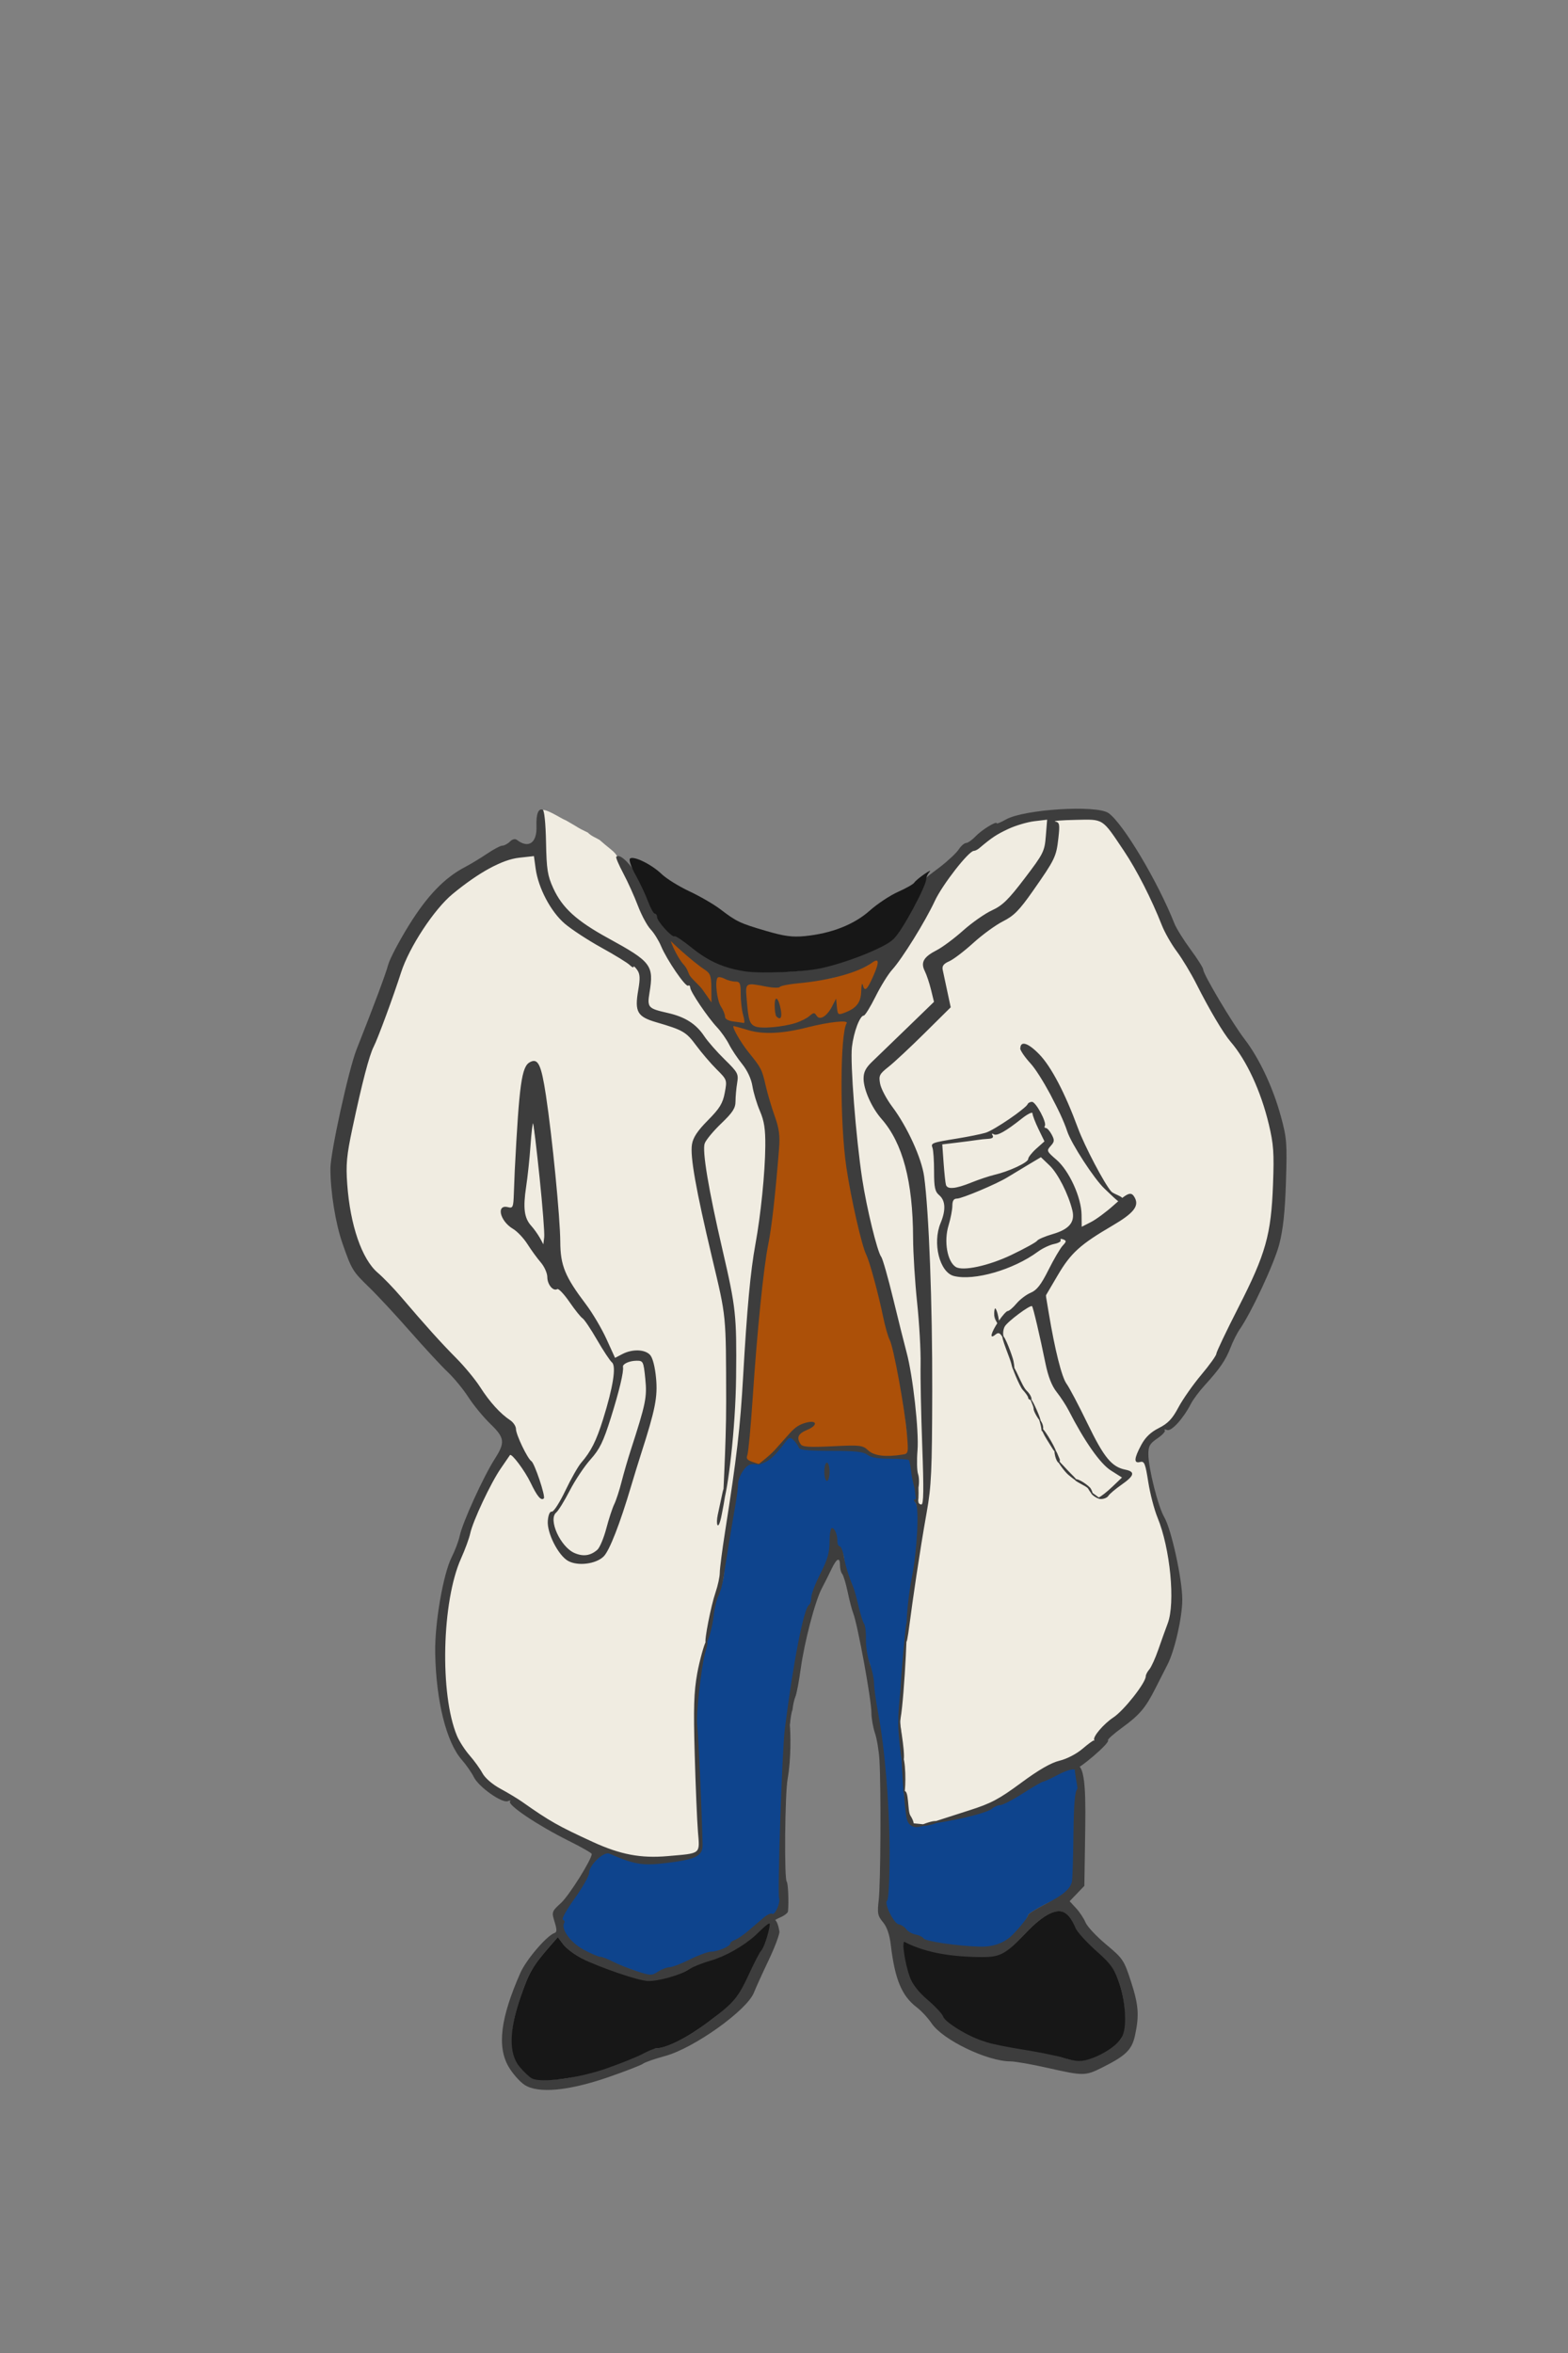 <?xml version="1.0" encoding="UTF-8" standalone="no"?>
<!-- Created with Inkscape (http://www.inkscape.org/) -->

<svg
   version="1.1"
   id="svg203"
   width="192"
   height="288"
   viewBox="0 0 192 288"
   xml:space="preserve"
   xmlns="http://www.w3.org/2000/svg"
   xmlns:svg="http://www.w3.org/2000/svg"><rect x="0" y="0" width="192" height="288" fill="#808080" stroke="none"/><defs
     id="defs207" /><g
     id="g209"><g
       id="g213"
       transform="translate(6.858,-10.736)"><path
         style="fill:#f0ece1;stroke-width:0.32"
         d="m 64.261,235.939 c -2.197,-1.092 -3.343,-1.573 -4.688,-2.701 -1.307,-0.785 -1.565,-1.046 -2.533,-1.553 -1.355,-1.012 -2.895,-1.882 -4.185,-2.765 -2.057,-2.506 -3.33,-4.324 -4.367,-6.512 -1.07,-4.663 -1.701,-10.194 -0.799,-14.89 0.811,-2.101 0.822,-4.184 1.55,-6.067 0.201,-1.015 1.637,-4.717 2.002,-5.415 0.818,-2.305 1.835,-4.181 2.983,-5.763 1.745,-2.702 1.845,-1.55 2.241,-1.008 1.466,1.474 2.354,3.942 3.067,4.695 -0.431,-1.768 -0.965,-2.968 -1.797,-4.542 -0.918,-1.179 -1.669,-2.714 -1.669,-3.572 -2.644,-2.653 -4.54,-5.793 -7.042,-8.276 -3.343,-3.371 -5.947,-6.19 -8.814,-9.702 -1.154,-0.892 -1.588,-1.612 -2.235,-2.339 -1.054,-2.299 -1.832,-4.846 -2.131,-6.614 -0.505,-2.769 -0.451,-6.094 -0.185,-9.13 0.608,-1.804 0.844,-3.654 1.206,-5.002 0.673,-2.544 2.248,-7.606 2.809,-8.625 0.423,-1.887 1.099,-3.854 2.042,-5.99 1.283,-3.145 2.582,-5.79 4.959,-8.69 2.055,-1.842 3.82,-3.146 5.379,-4.298 1.658,-0.194 2.749,-1.323 4.175,-1.528 0.69,0 1.537,-0.242 1.815,-0.348 0.399,-0.153 1.004,0.32 1.005,1.167 -0.284,1.771 0.728,3.358 1.577,4.676 0.369,1.163 3.05,3.458 5.123,4.505 1.77,1.267 4.441,2.737 5.919,3.721 0.048,1.223 -0.2,4.742 -0.337,5.031 2.96,1.566 6.129,2.218 7.809,4.838 0.916,1.196 1.437,1.712 2.378,2.757 0.518,0.277 0.942,0.769 0.549,2.309 -0.443,1.532 -1.279,3.057 -2.375,4.085 -1.68,1.629 -2.073,2.524 -1.451,5.824 0.724,3.84 1.346,6.692 2.058,9.518 1.737,6.898 1.997,8.548 2.087,17.722 0.047,4.84 -0.284,9.426 -0.373,10.223 -0.089,0.802 -0.252,2.198 -0.414,3.058 -0.162,0.86 -0.636,1.813 -0.633,2.185 0.009,1.169 0.334,-0.132 0.57,-1.843 0.116,-0.844 -0.681,-5.445 1.335,-4.949 1.17,0.288 -0.032,3.673 -0.116,3.894 -0.128,0.333 -1.092,7.24 -1.518,10.64 -0.505,1.4 -0.657,2.582 -1.131,4.114 -0.01,1.721 -0.66,3.634 -1.043,5.062 -0.374,1.584 -0.601,3.13 -0.707,4.592 -0.067,0.493 -0.05,1.745 -0.179,2.97 0.212,2.983 0.127,4.084 0.259,7.818 0.156,4.806 0.569,7.856 0.375,8.049 -0.391,0.391 -2.4,0.859 -4.822,0.988 -2.031,-0.302 -1.75,-0.076 -3.544,-0.343 -2.082,-0.517 -4.432,-0.978 -6.183,-1.975 z m 2.033,-34.382 c 1.51,-1.365 1.861,-3.276 2.528,-4.943 0.947,-2.516 1.299,-4.694 1.872,-6.629 0.971,-1.943 1.651,-3.942 2.073,-5.932 0.67,-1.782 0.514,-6.643 -0.233,-7.39 -1.788,-0.942 -3.892,1.333 -4.711,-0.212 -1.113,-3.329 -3.507,-6.354 -5.358,-8.833 -0.711,-1.142 -0.84,-1.685 -0.896,-3.8 -0.037,-1.392 -0.341,-3.684 -0.515,-4.579 -0.017,-5.192 -0.714,-10.444 -1.563,-15.16 -0.4,-2.113 -1.313,-2.895 -1.971,-1.525 -0.567,2.166 -1.059,7.729 -1.155,12.185 l -0.286,3.992 c -1.061,0.132 -1.29,-0.779 -1.189,0.199 -0.088,0.911 0.439,1.111 1.432,2.153 1.774,1.673 3.395,4.034 4.813,5.96 0.817,1.444 4.164,5.13 2.91,4.213 -0.669,-1.661 3.34,4.577 4.792,6.129 -0.145,3.012 -1.634,7.761 -2.727,10.327 -1.033,1.302 -2.432,2.811 -2.98,4.278 -1.121,2.48 -2.043,3.615 -2.624,5.142 0.804,2.69 3.784,4.734 5.787,4.426 z m -3.364,-0.785 c -0.434,0.268 -2.229,-2.986 -2.229,-3.877 0.432,-2.211 2.156,-3.816 3.181,-5.734 1.705,-2.265 3.247,-4.318 3.92,-6.929 0.594,-2.149 1.16,-4.521 1.588,-6.558 1.026,-0.458 1.568,-0.582 2.428,-0.396 0.885,3.348 0.521,5.59 -0.193,8.289 -1.478,2.212 -1.593,4.969 -1.976,6.416 -1.025,1.938 -1.515,4.236 -1.731,5.416 -0.574,1.76 -1.688,3.698 -2.643,3.839 -1.063,0.127 -1.891,-0.337 -2.346,-0.467 z m -5.199,-40.29 c -1.022,-2.014 -0.185,-5.668 0.014,-7.693 l 0.637,-4.901 0.722,4.548 c 0.459,2.596 0.791,5.308 0.83,7.918 0.301,0.983 -0.193,1.899 -0.252,2.985 -0.241,-1.201 -1.174,-1.947 -1.951,-2.857 z m 46.641,72.836 c 0.07,-0.398 -0.456,-2.59 -0.639,-5.019 -0.183,-2.43 -0.147,-5.009 -0.249,-5.682 -0.33,-2.162 0.292,-11.281 1.795,-19.883 0.507,-2.904 0.871,-5.773 0.962,-6.477 0.091,-0.704 0.372,-2.311 0.55,-3.367 0.412,-2.452 0.43,-21.227 0.063,-22.966 -0.152,-0.722 -0.078,-3.968 -0.16,-7.106 -0.082,-3.138 -0.384,-5.713 -0.456,-5.832 -0.183,-2.69 -0.432,-3.973 -1.979,-6.334 -0.765,-2.035 -1.499,-4.494 -3.002,-5.544 -0.6,-1.427 -0.528,-2.844 -0.799,-3.057 1.551,-1.512 1.015,-0.538 3.297,-2.839 1.464,-1.527 2.459,-2.493 4.187,-3.974 0.214,-0.222 0.351,-0.342 1.471,-1.717 -0.824,-2.07 -1.02,-3.344 -0.974,-5.076 1.716,-0.963 3.99,-2.665 5.55,-3.988 0.945,-0.597 2.244,-1.329 3.759,-2.559 0.324,-0.478 2.676,-4.418 3.37,-4.94 0.607,-0.457 1.276,-1.986 1.286,-4.013 0.004,-0.826 -1.405,-1.769 0.73,-1.993 1.47,-0.241 3.059,-0.091 4.619,0.039 1.112,0.744 2.329,2.419 2.998,3.343 0.895,1.24 1.795,3.62 2.86,4.989 1.225,2.456 2.054,3.895 2.843,5.385 1.353,2.466 2.586,4.274 3.621,6.617 1.723,2.615 2.243,3.524 3.53,5.844 1.695,2.387 2.653,4.17 3.51,6.067 0.698,1.459 2.395,5.055 2.592,9.818 -0.005,3.489 -0.11,3.624 -0.046,8.318 -0.878,2.085 -2.942,5.659 -3.852,8.415 -2.017,4.974 -5.948,10.167 -8.507,14.388 0.159,0.003 -0.104,0.146 -0.423,0.498 -1.171,0.962 -2.612,1.394 -3.255,2.632 -0.897,1.53 -1.18,2.204 -0.429,1.916 0.468,-0.18 0.517,1.159 0.787,3.315 0.509,2.695 1.125,4.389 2.327,6.864 0.005,0.499 0.229,2.342 0.553,4.06 0.551,2.931 0.305,3.443 -0.186,5.166 -0.81,2.615 -1.933,5.38 -2.98,7.826 -2.725,3.739 -5.006,6.693 -8.4,9.062 -2.369,1.122 -4.038,1.418 -5.103,2.776 -0.862,0.381 -1.904,1.285 -3.287,1.986 -1.926,1.247 -3.988,1.891 -5.905,2.483 -1.584,0.485 -3.332,0.996 -3.842,1.158 -1.379,0.103 -2.978,0.792 -2.785,-0.599 z m 26.671,-41.739 c 0.753,-0.422 -0.482,-1.191 -1.311,-0.974 -0.735,0.192 -0.778,-0.65 -1.319,-1.286 -1.732,-2.797 -3.586,-6.749 -5.22,-9.214 -1.326,-2.99 -2.853,-11.41 -1.416,-12.499 0.858,-1.6 1.968,-3.119 2.806,-3.767 -0.268,-0.434 3.061,-3.085 4.902,-3.727 0.666,-0.292 1.141,-0.364 1.195,-0.731 0.661,0 1.061,-0.429 0.935,-1.315 -0.088,-0.62 0.441,-0.355 -0.559,-0.355 -1.195,0 -2.411,-1.469 -2.976,-2.352 -0.138,-0.215 -0.328,-0.708 -0.643,-1.037 -1.369,-2.48 -2.418,-4.686 -3.13,-6.628 -0.593,-3.463 -2.591,-5.883 -4.086,-7.902 -0.93,-0.992 -1.738,-1.313 -2.049,-0.893 -0.298,0.359 0.019,0.273 1.186,1.508 1.967,1.979 2.342,5.313 4.19,7.091 0.407,0 1.208,1.919 0.942,2.35 0.287,0.378 0.733,1.768 1.141,2.333 -0.03,0.043 0.392,0.364 0.866,0.876 0.474,0.512 0.657,0.855 0.568,0.944 0.398,0.694 0.852,1.552 0.98,1.607 0.249,0.202 1.012,1.011 1.455,1.366 0.416,0.273 0.757,0.82 0.757,0.946 0,0.25 -2.784,2.464 -3.12,2.464 -0.633,0.703 -1.287,0.14 -1.807,0.771 l 0.037,-1.704 c -0.006,-1.12 -0.923,-3.468 -1.983,-5.45 -1.16,-0.848 -0.903,-0.778 -1.526,-1.394 -0.588,-0.588 -0.59,-1.504 -0.363,-1.731 0.477,-0.477 0.49,-0.685 -0.093,-1.575 -0.896,-1.117 -0.928,-1.986 -1.91,-3.52 -1.116,0.518 -1.767,1.381 -2.697,2.035 -1.937,1.329 -2.689,1.7 -5.933,2.336 l -3.395,0.728 0.306,2.789 c -0.137,1.68 0.76,3.243 0.817,3.328 0.518,1.017 0.487,2.04 0.177,2.523 0.097,0.157 0.017,0.818 -0.251,1.577 -0.568,1.61 -0.146,3.75 0.823,4.947 0.759,0.938 2.933,0.875 5.321,0.179 2.703,-0.818 4.944,-2.305 7.676,-3.642 0.706,-0.441 2.587,-0.682 0.794,1.367 -0.616,1.119 -1.022,1.909 -1.733,2.951 -0.609,1.21 -1.217,2.599 -2.249,2.597 -0.75,0.393 -1.44,0.908 -1.852,1.608 -0.712,0.745 -1.937,1.446 -1.911,1.27 -0.239,-0.798 -0.361,-1.012 -0.508,-0.673 0,0.802 0.717,1.186 0.585,1.104 -0.513,0.767 -1.019,1.147 -0.239,0.784 0.665,-0.174 1.128,1.533 1.97,4.448 0.305,1.056 0.786,2.035 0.961,2.247 0.753,0.87 1.3,1.529 1.586,2.327 0.281,0.721 0.676,1.749 0.888,2.483 0.108,0.423 2.172,3.993 2.175,4.482 9.6e-4,0.185 0.661,1.348 1.449,1.846 0.881,0.665 1.063,0.859 1.705,1.17 0.178,-0.11 0.583,0.598 0.992,1.032 0.408,0.435 0.836,0.422 1.059,0.422 1.182,-0.917 1.798,-1.39 3.033,-2.465 z m -4.531,1.472 c -0.301,-0.403 -1.076,-0.848 -1.735,-1.267 -0.952,-0.605 -1.818,-1.824 -3.18,-4.552 -0.944,-1.89 -1.813,-3.948 -2.039,-4.644 -0.226,-0.697 -0.621,-1.327 -0.948,-1.598 -0.544,-0.451 -2.532,-5.706 -2.818,-7.436 -0.092,-0.556 0.694,-1.283 1.81,-2.135 1.994,-1.523 2.741,-1.001 2.89,1.046 0.62,3.594 0.559,6.195 2.531,9.012 1.184,1.737 2.207,3.809 3.219,5.309 1.303,2.235 2.998,4.142 4.578,4.83 0.151,-0.119 -0.561,0.454 -1.167,1.112 -1.273,1.381 -1.683,2.277 -3.14,0.323 z M 109.173,164.93 c -0.583,-1.127 -0.571,-3.253 -0.258,-3.93 0.255,-0.605 0.293,-1.133 0.404,-1.679 -0.051,-2.055 1.653,-2.962 3.041,-3.024 2.426,-0.956 4.658,-1.831 6.084,-2.83 1.303,-0.912 2.917,-2.283 2.279,-1.646 -0.116,0.116 1.07,1.534 1.647,1.926 0.778,0.529 0.985,1.197 1.438,2.588 0.036,0.763 0.794,1.899 0.912,2.356 0.162,1.134 -0.632,2.828 -1.479,2.926 -2.786,1.17 -4.598,2.173 -6.465,3.145 -1.612,0.833 -2.882,1.33 -4.476,1.45 -1.46,0.045 -2.648,-0.348 -3.126,-1.282 z m 5.457,-15.516 c 1.485,-0.661 3.372,-1.819 4.918,-2.587 0.653,1.336 0.624,2.023 1.647,3.61 l -1.339,1.6 c -1.227,1.465 -3.302,2.132 -5.046,2.768 -1.849,0.627 -4.447,1.566 -5.847,1.349 -0.816,-2.733 -0.743,-5.267 -0.494,-5.421 0.304,-0.188 4.126,-0.716 6.163,-1.319 z m -32.303,40.917 c 0.015,-0.373 -0.151,-6.573 1.271,-6.615 1.055,-0.032 -0.411,6.671 -0.517,6.777 -0.106,0.106 0.083,-0.11 -0.254,-0.131 z m 22.851,-3.653 c -0.041,-2.686 -1.01,-10.62 -1.404,-11.258 -0.097,-0.157 -0.838,-2.723 -1.607,-5.676 -0.769,-2.953 -1.935,-6.511 -2.388,-7.975 -0.453,-1.463 -0.973,-3.839 -1.047,-5.171 -0.533,-2.31 -0.762,-4.319 -0.83,-6.337 -0.031,-1.056 -0.157,-3.174 -0.348,-4.653 -0.36,-2.785 -0.432,-6.467 0.188,-8.688 0.408,-1.462 1.82,-2.923 2.037,-3.523 1.026,-2.283 2.613,-4.879 3.745,-5.852 1.596,-1.753 2.267,-3.931 3.162,-5.767 1.463,-1.984 2.643,-3.972 3.945,-5.945 1.255,-1.059 2.615,-1.795 4.083,-2.874 0.442,-0.533 3.573,-1.743 4.951,-1.857 l 1.761,-0.145 -0.002,2.007 c -0.219,1.63 -1.289,3.976 -2.135,4.639 -1.184,1.481 -2.459,3.785 -4.452,4.75 -2.433,1.496 -5.775,4.254 -7.498,5.439 -1.064,0.605 -1.12,1.041 -0.424,2.436 0.255,0.511 0.596,1.367 0.72,2.14 -0.071,1.347 -0.085,1.894 -1.099,2.444 -0.646,0.541 -2.086,2.431 -5.39,5.181 -1.753,1.459 -1.772,1.225 -1.689,2.739 0.087,1.596 0.625,3.542 1.507,4.275 1.798,1.5 3.046,4.273 3.389,6.846 0.138,0.221 0.74,3.421 0.904,7.179 0.165,3.758 0.3,7.526 0.476,8.455 0.176,0.929 0.474,4.015 0.487,6.763 0.013,2.748 -0.199,6.231 -0.066,7.755 0.134,1.523 0.53,11.231 -0.261,11.183 -1.132,-0.068 -0.617,-6.129 -0.652,-8.448 z m -22.092,-7.311 c -0.005,-7.543 -0.096,-6.93 -2.748,-19.142 -0.526,-2.802 -0.995,-5.41 -1.39,-7.532 0.021,-1.912 1.574,-4.203 1.905,-4.567 1.55,-1.264 2.208,-2.708 2.2,-4.061 l 0.09,-1.793 -1.776,-1.731 c -1.576,-2.042 -2.679,-3.811 -4.85,-4.956 -1.383,-0.418 -2.699,-0.798 -3.914,-1.598 l -0.205,-2.447 -0.007,-2.358 c -1.01,-1.037 -1.728,-1.606 -2.27,-1.955 -0.429,0.265 -5.841,-2.829 -6.078,-3.447 -1.409,-1.08 -2.599,-2.594 -3.38,-4.056 -0.578,-1.131 -0.843,-2.143 -0.952,-4.631 -0.131,-2.999 -1.138,-4.624 -0.453,-5.141 0.591,-0.446 2.442,0.922 3.202,1.208 1.982,1.126 1.032,0.689 2.661,1.481 0.468,0.469 0.978,0.616 1.445,0.905 0.326,0.293 0.947,0.813 1.38,1.154 0.433,0.341 0.881,0.851 0.794,1.076 -0.086,0.225 0.529,0.999 1.09,2.017 1.034,1.877 2.372,5.195 2.074,5.195 -0.09,0 0.436,0.477 1.062,1.137 0.736,1.16 1.198,2.202 1.816,3.093 0.58,1.43 1.393,2.332 2.494,3.733 0.987,1.103 1.062,1.331 1.782,2.777 1.066,1.236 1.78,2.287 2.69,3.286 0.911,1.413 1.107,2.117 2.184,3.278 1.265,1.793 1.198,2.191 1.288,2.423 0.784,1.936 1.037,3.316 1.464,4.31 0.199,0.123 0.302,1.295 0.488,2.424 0.301,1.828 0.026,2.598 -0.404,7.296 -0.007,1.81 -0.257,4.156 -0.787,5.746 -0.345,1.404 -0.509,2.688 -0.625,4.023 -0.067,0.771 -0.206,3.065 -0.423,5.089 -0.455,4.247 -0.223,4.787 -0.819,10.382 0.048,4.351 -1.807,4.031 -1.027,-2.62 z"
         id="coat" /><path
         style="fill:#ac5008;stroke-width:0.32"
         d="m 84.905,185.2 c 0.382,-8.636 1.396,-18.426 2.124,-22.193 0.703,-3.636 0.964,-8.338 1.001,-12.061 0.026,-2.655 -0.104,-3.23 -0.655,-4.292 -0.365,-0.704 -0.498,-2.161 -0.619,-2.928 -0.263,-1.667 -1.133,-2.988 -2.201,-4.067 -0.706,-0.714 -1.949,-3.331 -1.728,-3.398 0.584,-0.177 2.307,0.343 2.437,0.552 0.299,0.484 3.938,0.185 6.306,-0.438 1.793,-0.537 3.627,-0.965 5.395,-0.546 -0.56,5.244 -0.813,11.305 -0.125,16.639 0.672,4.891 1.726,9.722 2.577,11.789 0.145,0.352 0.578,1.567 0.871,2.623 0.294,1.056 0.371,2.251 0.535,2.655 0.164,0.404 0.396,1.077 0.396,1.5 0,0.423 0.468,1.899 0.91,3.301 0.851,2.693 1.68,8.055 2.047,11.665 l 0.36,2.504 -1.297,0.471 c -1.371,0.499 -2.722,0.315 -3.895,-0.608 -0.695,-0.546 -0.841,-0.621 -3.901,-0.446 -3,0.172 -3.834,0.189 -4.327,-0.304 -0.744,-0.744 -0.765,-1.689 0.378,-1.889 1.328,-0.232 1.828,-0.772 0.484,-0.712 -0.835,0.037 -1.186,0.456 -3.088,2.433 -1.288,1.339 -2.149,2.787 -3.296,2.458 -2.324,-0.668 -0.85,-0.435 -0.659,-4.74 z m 0.254,-48.874 C 84.663,135.557 84.48,134.288 84.48,132.608 v -1.43 l 1.68,0.036 c 0.933,0.02 1.968,0.394 2.32,0.355 0.289,-0.321 1.391,-0.532 2.376,-0.57 1.657,-0.306 2.913,-0.286 4.294,-0.582 1.5,-0.567 4.178,-1.206 4.514,-1.75 0.3,-0.486 1.059,-0.721 1.059,-0.205 0,0.237 -0.192,1.323 -0.463,1.89 -0.976,2.04 -1.453,1.623 -1.521,0.954 -0.018,-0.182 0.032,0.254 -0.042,0.822 -0.183,1.395 -0.913,2.625 -2.457,2.934 -0.854,0.171 -0.785,-0.612 -0.776,-1.277 l 0.019,-0.583 -0.36,0.594 c -0.534,0.881 -0.909,1.791 -1.833,1.55 -0.349,-0.091 -0.724,-0.431 -0.842,-0.24 -0.118,0.191 -0.495,0.551 -0.836,0.551 -1.236,0.552 -2.327,0.872 -3.692,0.96 -1.11,-0.25 -2.174,0.111 -2.758,-0.291 z m 3.439,-1.988 c -0.209,-0.938 -0.38,-0.969 -0.458,-0.314 -0.114,0.955 0.054,1.125 0.387,1.125 0.335,0 0.231,-0.098 0.072,-0.811 z M 81.92,135.249 c 0,-0.237 -0.606,-0.849 -0.849,-1.36 -1.211,-2.541 -1.177,-4.448 1.451,-3.431 l 1.267,0.448 0.435,2.225 c 0.268,1.37 0.442,2.709 0.199,2.866 C 83.818,136.392 81.92,135.706 81.92,135.249 Z m -3.878,-4.162 c -1.548,-1.811 -3.146,-5.117 -2.852,-5.271 0.172,-0.09 2.267,1.632 3.117,2.4 0.709,0.641 1.439,1.196 1.603,1.196 0.466,0 0.58,1.783 0.625,2.288 0.354,3.985 -1.228,0.866 -2.492,-0.613 z"
         id="shirt" /><path
         style="fill:#565553;stroke-width:0.32"
         d="m 103.767,212.8 c 0,-0.792 0.062,-1.116 0.139,-0.72 0.076,0.396 0.076,1.044 0,1.44 -0.076,0.396 -0.139,0.072 -0.139,-0.72 z"
         id="path221" /><path
         style="fill:#0e448d;stroke-width:0.32"
         d="m 70.88,251.957 c -0.704,-0.269 -2.059,-0.662 -2.783,-0.999 -0.723,-0.338 -1.376,-0.499 -1.578,-0.499 -0.675,0 -4.118,-2.118 -4.264,-2.605 -0.33,-0.638 -0.271,-1.093 -0.33,-1.725 0.104,-0.169 0.358,-0.369 0.169,-0.369 -0.337,0 -0.232,-0.77 1.851,-3.752 0.572,-0.819 1.114,-1.692 1.114,-2.049 0,-0.664 1.835,-2.519 2.413,-2.519 0.177,0 0.721,0.06 1.029,0.368 0.95,0.319 1.398,0.466 2.133,0.641 2.172,0.521 7.543,-0.134 8.097,-0.988 0.233,-0.36 0.317,-2.516 -0.356,-14.742 -0.148,-2.692 0.114,-5.326 0.747,-9.441 0.106,-0.687 0.529,-1.709 0.703,-2.317 0.171,-0.598 0.47,-1.655 0.501,-2.492 0.031,-0.838 0.372,-1.94 0.623,-2.425 0.251,-0.485 0.687,-1.49 0.807,-2.368 0.12,-0.878 0.174,-2.707 0.416,-4.027 0.422,-2.301 0.587,-2.963 1.058,-6.544 0.292,-2.221 0.441,-3.877 1.906,-3.311 0.739,0.285 1.813,0.244 3.24,-1.571 1.316,-1.673 1.902,-2.057 2.197,-1.126 0.258,0.811 2.557,1.288 5.772,1.017 1.712,-0.145 2.446,0.162 2.786,0.447 0.875,0.733 3.011,0.785 4.132,0.449 1.304,-0.391 1.416,0.176 1.612,2.031 0.084,0.792 0.248,1.72 0.394,2.072 0.411,0.675 0.298,0.427 0.162,1.19 -0.208,0 -0.409,0.109 -0.171,0.396 0.467,0.563 0.624,5.599 -0.054,9.142 -0.472,2.463 -0.809,3.426 -1.337,9.867 -0.168,2.053 -0.393,4.765 -0.503,5.954 -0.111,1.189 -0.005,3.305 0.181,4.756 0.186,1.451 0.181,3.893 0.276,5.445 0.263,4.271 1.029,4.335 1.954,4.261 1.355,-0.108 7.856,-1.903 8.289,-2.133 2.986,-1.59 5.627,-3.024 8.432,-4.429 1.311,-0.828 2.327,-0.807 2.675,0.109 0.24,0.632 0.409,1.479 0.006,2.328 -0.439,0.926 -0.285,2.004 -0.158,5.302 0.159,4.125 -0.307,6.339 -1.079,7.191 -0.244,0.269 -1.653,0.724 -2.807,1.316 -1.154,0.592 -2.098,1.179 -2.098,1.306 0,0.238 -0.839,1.574 -1.83,2.618 -0.629,0.663 -2.985,1.577 -3.302,1.382 -0.11,-0.068 -1.575,0.267 -3.056,0.168 -3.156,-0.211 -4.527,-0.617 -4.781,-1.015 -1.28,-0.523 -2.404,-1.401 -3.519,-2.021 -0.499,-0.004 -1.348,-2.76 -0.954,-3.003 0.162,-0.1 0.021,-2.687 0.017,-5.802 -0.007,-5.842 -0.469,-12.484 -1.313,-16.957 -0.266,-1.408 -0.574,-3.113 -0.578,-3.663 -0.003,-0.55 0.205,-1.689 -0.076,-2.459 -0.282,-0.77 -0.863,-2.146 -0.841,-3.003 0.022,-0.857 -0.007,-1.5 -0.154,-1.699 -0.147,-0.199 -0.433,-1.316 -0.655,-2.284 -0.221,-0.968 -0.596,-2.063 -0.742,-2.415 -0.582,-1.403 -0.6,-2.617 -0.799,-3.76 -0.115,-0.66 -0.558,-1.045 -0.714,-1.045 -0.156,0 -0.395,-0.32 -0.395,-0.658 0,-0.836 0.735,-0.082 -0.321,-1.184 -0.109,-0.114 0.156,0.321 0.156,1.253 0,1.308 -0.3,2.284 -1.164,3.971 -0.616,1.203 -1.186,2.343 -1.186,2.749 0,0.406 -0.227,0.882 -0.379,0.975 -0.461,0.285 -0.996,3.697 -1.721,8.414 -1.257,8.187 -1.595,10.053 -1.921,23.59 -0.071,2.963 -0.174,5.475 -0.282,5.583 -0.108,0.108 -0.775,0.347 -1.051,0.388 -0.276,0.041 -0.615,0.182 -0.906,0.463 -1.257,1.213 -2.811,2.435 -3.329,2.606 -0.308,0.102 -0.456,0.254 -0.456,0.39 0,0.348 -1.65,1.04 -2.491,1.052 -0.388,0.006 -1.347,0.542 -2.398,1.064 -1.052,0.522 -2.235,1.205 -2.591,1.21 -0.356,0.006 -1.105,-0.008 -1.446,0.251 -0.767,0.58 -1.351,0.311 -2.982,-0.313 z M 94.543,190.858 c 0,-0.616 0.033,-0.766 -0.143,-0.766 -0.176,0 -0.066,0.184 -0.066,0.8 0,0.616 -0.154,0.866 0.022,0.866 0.176,0 0.187,-0.283 0.187,-0.899 z"
         id="pants" /><path
         style="fill:#3d3d3d;stroke-width:0.32"
         d="m 57.352,265.901 c -0.576,-0.382 -1.44,-1.362 -1.919,-2.178 -1.451,-2.47 -1.011,-5.997 1.439,-11.536 0.707,-1.598 3.229,-4.54 4.163,-4.855 0.31,-0.105 0.313,-0.399 0.015,-1.371 -0.372,-1.21 -0.354,-1.262 0.793,-2.313 0.987,-0.904 3.757,-5.322 3.757,-5.991 0,-0.114 -1.269,-0.839 -2.821,-1.611 -3.804,-1.893 -7.573,-4.426 -7.176,-4.823 0.12,-0.12 -0.005,-0.132 -0.277,-0.028 -0.716,0.275 -3.553,-1.73 -4.156,-2.937 -0.281,-0.562 -0.95,-1.522 -1.487,-2.134 -1.894,-2.157 -3.152,-7.231 -3.252,-13.111 -0.061,-3.612 0.976,-9.613 2.019,-11.683 0.413,-0.82 0.856,-1.996 0.985,-2.612 0.34,-1.631 2.906,-7.259 4.305,-9.44 1.276,-1.99 1.205,-2.561 -0.528,-4.236 -0.867,-0.838 -2.086,-2.316 -2.709,-3.284 -0.623,-0.968 -1.765,-2.358 -2.538,-3.089 -0.773,-0.731 -2.841,-2.963 -4.595,-4.96 -1.755,-1.997 -4.008,-4.423 -5.008,-5.391 -2.05,-1.985 -2.152,-2.153 -3.29,-5.411 -0.847,-2.424 -1.473,-6.312 -1.471,-9.141 0.001,-1.959 2.236,-12.139 3.198,-14.571 2.161,-5.459 3.567,-9.223 3.875,-10.374 0.192,-0.717 1.331,-2.887 2.531,-4.823 2.251,-3.63 4.362,-5.819 6.884,-7.141 0.699,-0.366 1.919,-1.105 2.711,-1.641 0.792,-0.536 1.63,-0.976 1.863,-0.977 0.233,-6.4e-4 0.644,-0.222 0.914,-0.492 0.303,-0.303 0.631,-0.383 0.857,-0.21 1.43,1.099 2.475,0.37 2.398,-1.673 -0.055,-1.464 0.223,-2.207 0.76,-2.029 0.2,0.067 0.364,1.652 0.41,3.979 0.067,3.36 0.183,4.1 0.886,5.636 1.104,2.412 2.844,3.994 6.737,6.125 5.278,2.89 5.599,3.313 5.047,6.666 -0.297,1.806 -0.186,1.93 2.209,2.471 2.145,0.484 3.492,1.339 4.502,2.858 0.42,0.632 1.541,1.91 2.491,2.84 1.622,1.588 1.715,1.763 1.531,2.88 -0.108,0.654 -0.198,1.66 -0.2,2.236 -0.003,0.848 -0.335,1.365 -1.749,2.72 -0.96,0.92 -1.87,2.016 -2.023,2.435 -0.328,0.902 0.467,5.659 2.17,12.998 1.654,7.126 1.751,8.025 1.674,15.52 -0.068,6.636 -1.032,14.048 -1.582,15.528 -0.122,0.328 0.376,-6.766 0.364,-12.43 -0.023,-10.853 0.043,-10.178 -1.733,-17.658 -1.98,-8.337 -2.694,-12.361 -2.454,-13.836 0.137,-0.844 0.675,-1.656 1.955,-2.949 1.452,-1.467 1.818,-2.066 2.061,-3.366 0.294,-1.571 0.287,-1.59 -1.002,-2.875 -0.713,-0.711 -1.84,-2.027 -2.504,-2.924 -1.228,-1.659 -1.6,-1.874 -4.877,-2.831 -2.327,-0.679 -2.668,-1.28 -2.216,-3.904 0.255,-1.479 0.229,-2 -0.123,-2.502 -0.245,-0.349 -0.445,-0.52 -0.445,-0.381 0,0.14 -0.216,0.038 -0.48,-0.225 -0.264,-0.264 -1.821,-1.221 -3.461,-2.126 -1.64,-0.906 -3.658,-2.225 -4.484,-2.932 -1.711,-1.463 -3.237,-4.351 -3.566,-6.749 l -0.208,-1.52 -1.82,0.202 c -2.072,0.23 -4.912,1.778 -8.143,4.439 -2.258,1.86 -5.316,6.516 -6.306,9.6 -0.96,2.99 -2.85,8.111 -3.353,9.085 -0.54,1.044 -1.431,4.458 -2.598,9.955 -0.716,3.375 -0.817,4.45 -0.641,6.88 0.363,5.029 1.789,9.169 3.73,10.831 0.69,0.59 1.978,1.923 2.862,2.961 2.967,3.484 4.937,5.669 6.773,7.514 1.003,1.008 2.318,2.602 2.921,3.543 1.156,1.804 2.457,3.238 3.655,4.029 0.396,0.261 0.72,0.752 0.72,1.089 0,0.686 1.421,3.644 1.889,3.933 0.385,0.238 1.754,4.323 1.525,4.552 -0.333,0.333 -0.821,-0.243 -1.613,-1.899 -0.714,-1.494 -2.364,-3.695 -2.543,-3.391 -0.038,0.064 -0.537,0.792 -1.109,1.617 -1.226,1.768 -3.42,6.429 -3.753,7.975 -0.129,0.597 -0.629,1.963 -1.113,3.036 -2.366,5.249 -2.632,16.638 -0.507,21.723 0.279,0.667 0.974,1.745 1.545,2.396 0.571,0.651 1.281,1.634 1.577,2.185 0.318,0.591 1.214,1.366 2.19,1.893 0.909,0.491 2.106,1.212 2.662,1.603 3.378,2.378 4.412,2.964 8.657,4.913 3.369,1.547 5.878,2.023 9.153,1.737 4.174,-0.365 3.95,-0.184 3.722,-3.005 -0.108,-1.339 -0.287,-5.603 -0.396,-9.475 -0.161,-5.695 -0.102,-7.583 0.309,-9.885 0.28,-1.565 0.898,-3.715 1.031,-3.802 0.515,-0.339 0.003,0.995 -0.106,1.449 -0.444,1.855 -1.082,7.223 -0.917,8.719 0.146,1.318 0.54,10.157 0.649,14.551 0.036,1.437 -0.769,1.846 -4.531,2.302 -2.825,0.343 -3.812,0.177 -6.875,-1.156 -0.697,-0.303 -2.487,1.391 -2.487,2.353 0,0.363 -0.8,1.775 -1.779,3.138 -0.978,1.363 -1.625,2.53 -1.438,2.593 0.187,0.062 0.263,0.239 0.168,0.392 -0.448,0.726 0.774,2.418 2.36,3.267 0.904,0.484 1.827,0.88 2.051,0.88 0.224,0 0.909,0.26 1.522,0.578 0.613,0.318 1.93,0.847 2.926,1.176 1.702,0.562 1.859,0.566 2.629,0.062 0.45,-0.295 1.079,-0.536 1.398,-0.536 0.319,0 1.44,-0.427 2.491,-0.95 1.052,-0.522 2.229,-0.954 2.617,-0.96 0.842,-0.012 2.335,-0.651 2.335,-1 0,-0.136 0.252,-0.33 0.56,-0.432 0.308,-0.102 1.064,-0.617 1.68,-1.145 0.616,-0.528 1.457,-1.247 1.869,-1.598 0.412,-0.351 0.88,-0.557 1.041,-0.457 0.332,0.205 1.023,-1.388 0.83,-1.913 -0.216,-0.585 0.376,-18.121 0.697,-20.665 1.039,-8.231 2.326,-14.83 2.968,-15.228 0.151,-0.094 0.275,-0.503 0.275,-0.909 0,-0.406 0.504,-1.723 1.12,-2.926 0.864,-1.687 1.12,-2.575 1.12,-3.882 0,-0.932 0.129,-1.695 0.286,-1.695 0.347,0 0.674,0.79 0.674,1.626 0,0.338 0.128,0.614 0.284,0.614 0.156,0 0.378,0.54 0.493,1.2 0.199,1.143 0.571,2.357 1.153,3.76 0.146,0.352 0.447,1.432 0.668,2.4 0.221,0.968 0.523,1.923 0.67,2.122 0.147,0.199 0.249,1.063 0.228,1.92 -0.022,0.857 0.191,2.189 0.473,2.959 0.282,0.77 0.515,1.85 0.518,2.4 0.003,0.55 0.224,2.152 0.489,3.56 0.844,4.473 1.41,11.339 1.417,17.181 0.004,3.201 -0.124,5.742 -0.294,5.847 -0.447,0.276 0.797,2.833 1.422,2.925 0.293,0.043 0.7,0.307 0.906,0.586 0.205,0.279 0.723,0.575 1.15,0.657 0.427,0.082 0.868,0.296 0.979,0.476 0.217,0.351 4.036,0.916 6.807,1.006 1.742,0.057 3.123,-0.45 4.168,-1.53 0.955,-0.988 1.83,-2.114 1.83,-2.357 0,-0.126 0.944,-0.714 2.098,-1.306 2.197,-1.127 3.07,-1.871 3.266,-2.782 0.064,-0.3 0.144,-2.877 0.177,-5.728 0.043,-3.742 0.175,-5.299 0.473,-5.597 0.124,-0.124 -0.587,-2.88 -0.2,-2.935 1.31,-0.184 1.228,4.248 1.153,9.135 l -0.086,5.66 -0.902,0.94 -0.902,0.94 0.786,0.849 c 0.433,0.467 0.955,1.255 1.16,1.751 0.206,0.496 1.341,1.708 2.523,2.693 2.047,1.705 2.191,1.918 3.021,4.468 0.953,2.926 1.051,4.171 0.524,6.628 -0.385,1.797 -1.106,2.505 -4.042,3.975 -2.051,1.027 -2.293,1.028 -6.656,0.039 -1.933,-0.438 -3.988,-0.798 -4.567,-0.8 -2.847,-0.008 -8.302,-2.64 -9.65,-4.655 -0.431,-0.644 -1.251,-1.528 -1.823,-1.965 -1.834,-1.399 -2.672,-3.414 -3.173,-7.623 -0.153,-1.285 -0.471,-2.21 -0.962,-2.797 -0.649,-0.777 -0.708,-1.088 -0.516,-2.72 0.228,-1.931 0.29,-13.469 0.092,-17.043 -0.063,-1.144 -0.311,-2.656 -0.55,-3.36 -0.239,-0.704 -0.437,-1.837 -0.44,-2.518 -0.006,-1.642 -1.701,-10.886 -2.237,-12.202 -0.143,-0.352 -0.443,-1.504 -0.666,-2.56 -0.223,-1.056 -0.526,-2.057 -0.674,-2.224 -0.148,-0.167 -0.268,-0.635 -0.268,-1.04 0,-1.075 -0.401,-0.896 -1.049,0.467 -0.313,0.658 -0.841,1.708 -1.173,2.334 -0.823,1.549 -2.146,6.598 -2.595,9.903 -0.203,1.496 -0.492,3.008 -0.643,3.36 -0.151,0.352 -0.31,1.072 -0.355,1.6 -0.223,0.592 -0.271,1.451 -0.326,1.883 0.086,0.93 0.179,4.041 -0.271,6.576 -0.338,1.907 -0.429,12.274 -0.11,12.593 0.168,0.168 0.265,2.437 0.155,3.629 -0.018,0.199 -0.472,0.543 -1.007,0.765 -0.536,0.222 -1.434,0.834 -1.997,1.359 -1.847,1.726 -4.432,3.534 -6.379,4.099 -1.052,0.305 -2.359,0.601 -2.803,0.901 -1.006,0.678 -3.738,1.601 -5.036,1.565 -1.192,-0.034 -5.739,-1.777 -7.978,-2.912 -0.903,-0.457 -1.944,-1.233 -2.315,-1.724 l -0.674,-0.893 -0.974,1.12 c -2.083,2.395 -2.517,3.14 -3.543,6.08 -1.454,4.168 -1.375,6.947 -0.032,8.555 1.36,1.629 1.64,1.868 4.603,1.645 2.722,-0.205 7.44,-1.911 10.07,-3.321 0.694,-0.372 1.72,-0.478 1.937,-0.478 1.235,0 3.814,-1.307 6.372,-3.229 3.167,-2.379 3.342,-3.006 4.799,-6.135 0.533,-1.144 1.393,-2.213 1.567,-2.476 0.175,-0.264 0.34,-1.056 0.609,-1.76 0.267,-0.698 0.468,-1.995 0.76,-2.144 0.657,-0.337 0.878,0.956 0.967,1.417 0.059,0.304 -0.529,1.888 -1.305,3.52 -0.776,1.632 -1.594,3.431 -1.817,3.998 -0.849,2.157 -7.336,6.788 -10.85,7.746 -1.295,0.353 -2.519,0.778 -2.721,0.946 -0.202,0.167 -2.094,0.903 -4.206,1.635 -4.924,1.706 -8.662,2.048 -10.327,0.945 z m 70.807,-3.927 c 1.066,-0.564 2.095,-1.37 2.315,-1.814 0.614,-1.238 0.488,-4.433 -0.262,-6.654 -0.571,-1.691 -0.987,-2.263 -2.864,-3.939 -1.43,-1.277 -2.394,-2.442 -2.766,-3.341 -0.983,-2.377 -2.86,-2.023 -5.838,1.103 -2.6,2.73 -3.181,3.167 -5.912,3.111 -3.892,-0.08 -6.643,-0.831 -8.938,-2.048 -0.375,-0.199 0.273,2.729 0.863,4.346 0.327,0.897 1.321,1.495 2.444,2.455 0.934,0.798 1.633,1.955 1.732,2.265 0.232,0.731 2.909,2.621 4.856,3.207 0.836,0.252 2.9,0.259 4.585,0.52 1.685,0.261 3.784,1.092 4.664,1.342 2.3,0.655 2.971,0.583 5.119,-0.553 z M 104.16,233.28 c -0.121,-0.553 -0.414,-3.294 -0.302,-3.321 0.602,-0.144 0.4,2.432 0.749,2.978 1.034,1.618 -0.159,1.655 -0.447,0.343 z m 2.02,0.741 c 0.231,-0.092 1.611,-0.623 1.801,-0.287 0.074,0.131 -1.27,0.494 -1.607,0.481 -0.373,-0.015 -1.469,0.534 -1.881,-0.36 z m 1.66,-0.422 c 0.44,-0.149 2.224,-0.723 3.964,-1.275 2.676,-0.849 3.657,-1.368 6.355,-3.361 2.179,-1.609 3.678,-2.473 4.728,-2.725 0.885,-0.212 2.073,-0.828 2.803,-1.452 0.696,-0.596 1.321,-1.053 1.388,-1.015 0.067,0.038 0.09,0.013 0.051,-0.056 -0.216,-0.378 1.128,-1.963 2.355,-2.777 1.302,-0.863 3.956,-4.238 3.956,-5.03 0,-0.186 0.196,-0.566 0.436,-0.844 0.24,-0.278 0.735,-1.369 1.101,-2.425 0.366,-1.056 0.883,-2.496 1.15,-3.2 0.952,-2.512 0.309,-9.185 -1.249,-12.96 -0.399,-0.968 -0.909,-2.929 -1.133,-4.357 -0.355,-2.267 -0.481,-2.577 -0.996,-2.443 -0.794,0.208 -0.753,-0.424 0.133,-2.08 0.503,-0.94 1.159,-1.57 2.16,-2.075 1.121,-0.565 1.65,-1.123 2.398,-2.528 0.528,-0.992 1.788,-2.787 2.8,-3.99 1.012,-1.203 1.84,-2.358 1.84,-2.568 0,-0.209 1.22,-2.771 2.711,-5.692 3.353,-6.57 4.002,-8.879 4.232,-15.067 0.143,-3.848 0.07,-4.883 -0.516,-7.337 -0.966,-4.047 -2.716,-7.824 -4.68,-10.103 -0.873,-1.013 -2.611,-3.946 -4.171,-7.04 -0.666,-1.32 -1.75,-3.12 -2.409,-4 -0.659,-0.88 -1.482,-2.32 -1.829,-3.2 -1.28,-3.247 -3.084,-6.784 -4.652,-9.12 -2.72,-4.051 -2.43,-3.867 -5.951,-3.792 -1.681,0.035 -2.787,0.125 -2.458,0.199 0.534,0.12 0.574,0.341 0.377,2.084 -0.253,2.233 -0.414,2.564 -3.139,6.451 -1.637,2.335 -2.306,3.012 -3.634,3.68 -0.895,0.45 -2.535,1.644 -3.644,2.653 -1.109,1.009 -2.434,2.017 -2.946,2.24 -0.679,0.296 -0.894,0.578 -0.796,1.045 0.074,0.352 0.325,1.528 0.558,2.613 l 0.423,1.973 -3.178,3.147 c -1.748,1.731 -3.739,3.59 -4.424,4.131 -1.136,0.897 -1.228,1.082 -1.039,2.091 0.114,0.608 0.784,1.873 1.488,2.81 1.831,2.437 3.585,6.27 3.896,8.515 0.587,4.237 1.019,15.639 0.995,26.252 -0.023,9.817 -0.107,11.669 -0.681,14.88 -0.891,4.986 -1.761,11.081 -2.062,13.413 -0.585,4.541 -0.504,1.741 -0.355,-0.747 0.083,-1.387 0.347,-3.475 0.588,-4.64 0.654,-3.167 0.936,-8.628 0.475,-9.184 -0.27,-0.325 -0.275,-0.454 -0.018,-0.454 0.198,0 0.359,0.144 0.359,0.32 0,0.176 0.165,0.32 0.367,0.32 0.273,0 0.3,-1.824 0.104,-7.12 -0.145,-3.916 -0.236,-8.439 -0.203,-10.051 0.033,-1.612 -0.158,-4.996 -0.424,-7.52 -0.266,-2.524 -0.489,-6.101 -0.496,-7.949 -0.025,-6.909 -1.268,-11.593 -3.86,-14.546 -1.207,-1.375 -2.194,-3.581 -2.202,-4.926 -0.005,-0.8 0.26,-1.328 1.046,-2.08 0.579,-0.554 2.521,-2.43 4.315,-4.167 l 3.261,-3.159 -0.362,-1.481 c -0.199,-0.815 -0.544,-1.846 -0.767,-2.291 -0.529,-1.058 -0.142,-1.733 1.465,-2.553 0.688,-0.351 2.142,-1.433 3.229,-2.403 1.088,-0.971 2.682,-2.086 3.542,-2.479 1.277,-0.583 2.012,-1.302 3.996,-3.91 2.312,-3.037 2.44,-3.294 2.592,-5.188 l 0.16,-1.993 -1.563,0.185 c -0.86,0.102 -2.297,0.528 -3.194,0.948 -1.443,0.676 -1.994,1.041 -3.555,2.357 -0.213,0.179 -0.511,0.326 -0.663,0.326 -0.624,0 -3.858,4.147 -4.778,6.129 -1.169,2.516 -3.998,7.074 -5.233,8.431 -0.48,0.528 -1.394,2.004 -2.03,3.28 -0.636,1.276 -1.283,2.32 -1.436,2.32 -0.478,0 -1.231,1.997 -1.45,3.847 -0.229,1.929 0.482,11.063 1.258,16.153 0.547,3.589 1.854,8.935 2.33,9.53 0.172,0.215 0.837,2.55 1.477,5.19 0.641,2.64 1.373,5.568 1.627,6.506 0.773,2.853 1.53,9.643 1.337,11.997 -0.098,1.201 -0.069,2.497 0.066,2.88 0.135,0.383 0.159,1.129 0.054,1.657 0.065,1.981 -0.172,3.024 -0.452,0.32 -0.039,-0.378 -0.333,-1.288 -0.42,-2.08 -0.087,-0.792 -0.229,-1.512 -0.316,-1.6 -0.087,-0.088 -1.132,-0.16 -2.322,-0.16 -1.453,0 -2.354,-0.158 -2.743,-0.48 -0.443,-0.368 -1.476,-0.48 -4.422,-0.48 -2.819,0 -3.88,-0.108 -3.979,-0.406 -0.075,-0.223 -0.355,-0.625 -0.623,-0.893 -0.437,-0.437 -0.559,-0.394 -1.171,0.412 -1.156,1.52 -1.792,2.202 -3.192,2.593 -0.155,0.043 1.292,-0.972 2.064,-1.835 0.772,-0.863 1.577,-1.763 1.788,-2 0.703,-0.787 1.229,-1.124 2.086,-1.34 1.303,-0.327 1.381,0.349 0.102,0.883 -1.142,0.477 -1.36,0.932 -0.84,1.753 0.226,0.357 1.01,0.411 3.915,0.269 3.396,-0.166 3.68,-0.133 4.369,0.505 0.72,0.667 2.133,0.841 4.183,0.517 0.744,-0.118 0.756,-0.172 0.556,-2.529 -0.266,-3.142 -1.638,-10.636 -2.107,-11.512 -0.201,-0.376 -0.564,-1.65 -0.807,-2.831 -0.576,-2.809 -1.655,-6.778 -2.062,-7.586 -0.556,-1.105 -1.872,-6.885 -2.44,-10.72 -0.804,-5.427 -0.781,-16.305 0.037,-17.628 0.259,-0.418 -2.171,-0.159 -4.817,0.515 -3.03,0.771 -5.384,0.882 -7.212,0.339 -0.937,-0.278 -1.747,-0.506 -1.799,-0.506 -0.298,0 0.815,1.966 1.81,3.2 1.574,1.95 1.642,2.084 2.113,4.131 0.226,0.984 0.722,2.653 1.101,3.709 0.539,1.502 0.653,2.373 0.524,4 -0.441,5.544 -0.904,9.645 -1.319,11.68 -0.575,2.82 -1.361,10.589 -1.911,18.88 -0.234,3.52 -0.528,6.645 -0.654,6.944 -0.178,0.422 0.01,0.618 0.839,0.877 0.903,0.282 0.93,0.316 0.179,0.219 -0.68,-0.088 -1.037,0.094 -1.52,0.772 -0.347,0.488 -0.631,1.216 -0.631,1.618 0,0.402 -0.141,1.532 -0.312,2.511 -0.436,2.481 -1.219,7.259 -1.472,8.979 -0.116,0.792 -0.396,1.801 -0.621,2.242 -0.225,0.441 -0.488,1.525 -0.583,2.409 -0.169,1.57 -0.759,3.561 -0.98,3.313 -0.194,-0.216 0.654,-4.541 1.202,-6.136 0.29,-0.842 0.527,-1.938 0.527,-2.435 0,-0.497 0.293,-2.76 0.65,-5.029 1.432,-9.086 1.855,-12.723 2.211,-19.005 0.467,-8.243 0.899,-12.892 1.501,-16.16 0.657,-3.568 1.184,-8.778 1.213,-12 0.019,-2.11 -0.129,-3.079 -0.661,-4.32 -0.377,-0.88 -0.789,-2.248 -0.916,-3.04 -0.144,-0.898 -0.621,-1.922 -1.267,-2.72 -0.57,-0.704 -1.29,-1.784 -1.6,-2.4 -0.31,-0.616 -0.968,-1.552 -1.463,-2.08 -1.165,-1.243 -3.276,-4.368 -3.287,-4.866 -0.005,-0.212 -0.121,-0.317 -0.258,-0.232 -0.314,0.194 -2.61,-3.161 -3.311,-4.84 -0.29,-0.694 -0.869,-1.622 -1.287,-2.062 -0.418,-0.44 -1.114,-1.736 -1.548,-2.88 -0.433,-1.144 -1.239,-2.929 -1.791,-3.966 -0.551,-1.037 -0.94,-1.949 -0.863,-2.026 0.658,-0.658 3.016,2.312 4.128,5.491 0.22,0.948 0.996,1.262 1.051,1.808 -0.082,0.244 0.107,0.904 0.743,1.183 2.508,1.1 0.674,1.04 0.637,1.093 -0.229,0.332 0.924,2.788 1.683,3.605 0.49,0.526 0.525,0.936 0.764,1.368 0.449,0.612 1.169,1.161 1.594,1.761 l 1.062,1.517 -0.016,-1.747 c -0.014,-1.524 -0.123,-1.817 -0.854,-2.293 -1.415,-0.92 -4.582,-3.8 -4.569,-3.991 0.039,-0.567 1.242,-0.275 3.033,1.168 2.963,2.388 4.972,3.149 9.818,3.151 3.847,0.001 5.943,-0.456 8.683,-1.375 2.746,-0.922 5.588,-2.039 6.242,-2.697 0.921,-0.927 3.779,-6.513 3.779,-7.261 0,-0.163 0.958,-0.833 1.914,-1.57 0.955,-0.737 1.967,-1.691 2.247,-2.119 0.281,-0.428 0.687,-0.781 0.903,-0.784 0.216,-0.003 0.74,-0.371 1.164,-0.818 0.748,-0.788 2.589,-1.919 2.589,-1.59 0,0.089 0.511,-0.124 1.136,-0.475 2.221,-1.248 11.091,-1.797 12.547,-0.777 1.779,1.246 6.046,8.396 8.073,13.526 0.23,0.583 1.118,2.007 1.972,3.164 0.854,1.157 1.553,2.266 1.553,2.465 0,0.568 3.564,6.563 5.06,8.511 1.799,2.343 3.482,5.917 4.444,9.44 0.727,2.66 0.775,3.27 0.626,8 -0.116,3.684 -0.345,5.833 -0.816,7.661 -0.594,2.304 -3.429,8.395 -4.858,10.437 -0.315,0.45 -0.82,1.458 -1.123,2.24 -0.591,1.527 -1.33,2.601 -3.178,4.622 -0.644,0.704 -1.394,1.712 -1.667,2.24 -0.948,1.833 -2.384,3.407 -2.92,3.201 -0.28,-0.107 -0.406,-0.092 -0.28,0.033 0.126,0.126 -0.275,0.571 -0.89,0.988 -0.942,0.64 -1.118,0.948 -1.116,1.948 0.003,1.723 1.197,6.438 1.955,7.723 0.86,1.458 2.204,7.617 2.198,10.074 -0.006,2.184 -0.936,6.26 -1.816,7.959 -0.318,0.614 -0.978,1.91 -1.466,2.88 -1.214,2.413 -1.94,3.27 -4.117,4.853 -1.028,0.748 -1.792,1.436 -1.699,1.53 0.295,0.295 -3.738,3.733 -4.179,3.564 -0.231,-0.089 -1.116,0.209 -1.967,0.662 -0.85,0.453 -1.654,0.823 -1.786,0.823 -0.132,0 -1.25,0.648 -2.486,1.44 -1.236,0.792 -2.486,1.44 -2.778,1.44 -0.292,0 -0.761,0.207 -1.04,0.461 -0.28,0.253 -1.869,0.757 -3.53,1.12 -3.047,0.665 -4.689,0.838 -3.211,0.338 z M 90.56,135.947 c 0.616,-0.192 1.381,-0.576 1.7,-0.855 0.504,-0.441 0.618,-0.446 0.871,-0.04 0.389,0.624 1.263,0.092 1.91,-1.162 l 0.48,-0.93 0.099,1.025 c 0.094,0.97 0.145,1.007 0.959,0.698 1.45,-0.551 1.979,-1.246 2.019,-2.652 0.02,-0.721 0.103,-1.058 0.183,-0.75 0.235,0.901 0.533,0.65 1.302,-1.098 0.767,-1.745 0.711,-2.249 -0.178,-1.604 -1.616,1.172 -5.141,2.153 -9.025,2.51 -1.144,0.105 -2.153,0.305 -2.241,0.443 -0.089,0.138 -0.809,0.127 -1.6,-0.026 -2.668,-0.515 -2.634,-0.536 -2.467,1.535 0.207,2.569 0.356,3.038 1.056,3.331 0.717,0.3 3.33,0.075 4.933,-0.423 z m -2.347,-0.801 C 88.096,135.029 88,134.425 88,133.803 c 0,-1.329 0.465,-1.008 0.75,0.517 0.182,0.972 -0.044,1.319 -0.536,0.827 z m -4.076,-0.185 c -0.164,-0.571 -0.298,-1.723 -0.298,-2.56 0,-1.325 -0.086,-1.522 -0.661,-1.522 -0.364,0 -0.952,-0.156 -1.307,-0.346 -0.356,-0.19 -0.736,-0.256 -0.846,-0.146 -0.372,0.372 -0.1,2.791 0.399,3.553 0.273,0.416 0.496,0.968 0.496,1.227 0,0.292 0.396,0.52 1.04,0.6 0.572,0.071 1.138,0.152 1.258,0.18 0.12,0.028 0.084,-0.416 -0.08,-0.987 z M 103.742,229.6 c 0,0 -0.297,-4.476 -0.216,-4.165 0.581,0.374 0.534,4.139 0.363,4.731 -0.065,0.225 -0.154,-0.038 -0.148,-0.566 z m -0.611,-7.68 c 0.003,-0.88 0.065,-1.202 0.138,-0.716 0.073,0.486 0.926,5.186 0.392,5.162 -0.139,0.414 -0.532,-3.567 -0.53,-4.447 z m 0.303,-4.96 c 0,-0.616 0.628,-7.847 0.709,-7.539 0.185,0.475 -0.461,12.083 -0.896,12.141 -0.316,0.042 0.187,-3.986 0.187,-4.602 z M 62.703,201.788 c -1.213,-0.686 -2.604,-3.437 -2.483,-4.907 0.061,-0.737 0.251,-1.171 0.492,-1.124 0.216,0.043 0.959,-1.109 1.652,-2.56 0.693,-1.451 1.567,-2.991 1.942,-3.423 1.199,-1.38 1.849,-2.67 2.676,-5.308 1.236,-3.948 1.64,-6.522 1.093,-6.976 -0.244,-0.203 -1.069,-1.45 -1.832,-2.77 -0.763,-1.32 -1.559,-2.504 -1.77,-2.63 -0.21,-0.127 -0.928,-1.022 -1.594,-1.99 -0.667,-0.968 -1.341,-1.68 -1.5,-1.582 C 60.881,168.825 60.16,167.958 60.16,167.051 c 0,-0.479 -0.361,-1.289 -0.802,-1.801 -0.441,-0.511 -1.176,-1.519 -1.632,-2.24 -0.457,-0.721 -1.247,-1.556 -1.756,-1.857 -1.633,-0.965 -2.109,-3.052 -0.606,-2.659 0.575,0.15 0.642,-0.008 0.696,-1.644 0.033,-0.996 0.084,-2.277 0.113,-2.847 0.546,-10.589 0.843,-12.719 1.854,-13.26 0.999,-0.535 1.387,0.268 1.962,4.057 0.778,5.132 1.742,14.961 1.758,17.923 0.015,2.907 0.572,4.264 3.148,7.666 0.795,1.05 1.92,2.952 2.502,4.228 l 1.057,2.319 0.894,-0.466 c 1.223,-0.638 2.766,-0.59 3.396,0.106 0.32,0.353 0.602,1.448 0.731,2.828 0.214,2.305 -0.089,3.843 -1.823,9.235 -0.339,1.056 -0.894,2.856 -1.233,4 -1.357,4.585 -2.641,7.879 -3.353,8.595 -0.932,0.938 -3.178,1.223 -4.361,0.553 z m 3.587,-1.369 c 0.292,-0.256 0.784,-1.427 1.093,-2.602 0.309,-1.175 0.746,-2.51 0.971,-2.966 0.225,-0.456 0.626,-1.68 0.89,-2.72 0.265,-1.04 0.761,-2.755 1.103,-3.811 1.884,-5.816 2.037,-6.562 1.809,-8.833 -0.213,-2.12 -0.255,-2.207 -1.069,-2.202 -0.878,0.005 -1.733,0.393 -1.661,0.754 0.112,0.562 -0.458,2.954 -1.478,6.202 -0.931,2.964 -1.372,3.869 -2.493,5.12 -0.749,0.836 -1.895,2.553 -2.547,3.815 -0.652,1.263 -1.399,2.474 -1.661,2.691 -1.01,0.838 0.514,4.207 2.241,4.954 1.07,0.463 1.962,0.335 2.803,-0.401 z m -7.082,-45.606 c -0.371,-3.556 -0.726,-6.518 -0.791,-6.582 -0.064,-0.064 -0.206,1.153 -0.314,2.706 -0.109,1.552 -0.35,3.831 -0.537,5.063 -0.394,2.601 -0.235,3.825 0.62,4.766 0.337,0.371 0.81,1.034 1.051,1.474 l 0.438,0.8 0.104,-0.881 c 0.057,-0.484 -0.2,-3.79 -0.57,-7.346 z M 127.68,194.016 c 0.264,-0.095 1.013,-0.682 1.664,-1.304 l 1.184,-1.131 -1.373,-0.871 c -1.296,-0.822 -3.22,-3.562 -5.161,-7.35 -0.316,-0.616 -0.974,-1.624 -1.462,-2.24 -0.6,-0.756 -1.048,-1.902 -1.379,-3.528 -0.678,-3.332 -1.502,-6.846 -1.637,-6.981 -0.21,-0.209 -3.026,1.89 -3.351,2.498 -0.178,0.333 -0.241,0.867 -0.141,1.188 0.176,0.56 0.168,0.56 -0.187,0.005 -0.292,-0.456 -0.466,-0.498 -0.824,-0.201 -0.75,0.622 -0.552,-0.208 0.388,-1.628 0.463,-0.7 0.977,-1.273 1.141,-1.273 0.164,0 0.646,-0.413 1.071,-0.918 0.425,-0.505 1.21,-1.1 1.745,-1.321 0.736,-0.305 1.261,-0.98 2.166,-2.787 0.657,-1.311 1.44,-2.648 1.74,-2.97 0.474,-0.509 0.483,-0.61 0.063,-0.771 -0.265,-0.102 -0.405,-0.06 -0.311,0.092 0.094,0.153 -0.265,0.365 -0.798,0.471 -0.533,0.107 -1.431,0.533 -1.995,0.948 -2.999,2.207 -7.795,3.594 -10.274,2.972 -1.752,-0.44 -2.656,-4.033 -1.631,-6.486 0.657,-1.573 0.602,-2.744 -0.16,-3.396 -0.533,-0.457 -0.64,-0.944 -0.64,-2.925 0,-1.307 -0.087,-2.604 -0.193,-2.88 -0.226,-0.59 -0.101,-0.637 3.073,-1.151 1.32,-0.214 2.867,-0.527 3.437,-0.697 1.014,-0.302 4.938,-2.978 5.149,-3.511 0.059,-0.148 0.296,-0.27 0.527,-0.27 0.475,0 1.828,2.522 1.574,2.933 -0.091,0.147 -0.037,0.267 0.12,0.267 0.157,0 0.477,0.359 0.711,0.797 0.369,0.69 0.353,0.878 -0.121,1.402 -0.523,0.578 -0.492,0.653 0.706,1.683 1.555,1.337 3.05,4.607 3.076,6.724 l 0.018,1.486 1.138,-0.581 c 0.626,-0.319 1.872,-1.24 2.769,-2.046 1.79,-1.609 2.169,-1.741 2.607,-0.906 0.529,1.009 -0.178,1.885 -2.724,3.374 -3.972,2.323 -5.117,3.36 -6.716,6.077 l -1.466,2.491 0.359,2.149 c 0.764,4.569 1.591,7.853 2.183,8.663 0.339,0.465 1.499,2.664 2.576,4.888 2.005,4.137 2.95,5.285 4.627,5.62 1.231,0.246 1.103,0.739 -0.478,1.841 -0.744,0.519 -1.468,1.131 -1.609,1.36 -0.141,0.229 -0.573,0.405 -0.96,0.391 -0.466,-0.017 -1.426,-0.732 -1.108,-0.847 z m -10.672,-29.691 c 1.61,-0.771 3.017,-1.546 3.126,-1.722 0.109,-0.176 0.97,-0.545 1.914,-0.819 2.024,-0.589 2.753,-1.468 2.403,-2.903 -0.485,-1.993 -1.768,-4.519 -2.791,-5.495 l -1.06,-1.013 -1.66,0.991 c -0.913,0.545 -2.02,1.213 -2.46,1.484 -1.313,0.808 -5.55,2.593 -6.157,2.593 -0.4,0 -0.564,0.255 -0.567,0.88 -0.002,0.484 -0.213,1.571 -0.469,2.415 -0.585,1.927 -0.16,4.389 0.873,5.064 0.852,0.557 4.04,-0.129 6.848,-1.474 z m -4.94,-8.845 c 0.931,-0.374 2.21,-0.802 2.844,-0.951 1.811,-0.426 4.128,-1.508 4.128,-1.929 0,-0.211 0.449,-0.784 0.997,-1.273 l 0.997,-0.89 -0.731,-1.509 c -0.402,-0.83 -0.731,-1.692 -0.731,-1.916 0,-0.226 -0.581,0.055 -1.307,0.631 -1.984,1.575 -3.047,2.168 -3.445,1.922 -0.22,-0.136 -0.272,-0.079 -0.132,0.147 0.146,0.235 -0.04,0.384 -0.511,0.41 -0.406,0.022 -1.027,0.087 -1.379,0.144 -0.352,0.057 -1.458,0.201 -2.458,0.322 l -1.818,0.219 0.164,2.278 c 0.09,1.253 0.22,2.458 0.288,2.678 0.179,0.582 1.17,0.492 3.092,-0.28 z m -30.443,37.889 c 0.16,-0.749 0.246,-0.415 0.348,-0.16 0.092,0.231 -0.5,3.129 -0.533,3.276 -0.394,1.73 -0.651,0.789 -0.411,-0.332 z M 126.4,192.96 c -0.188,-0.352 -1.929,-1.005 -1.597,-1.156 0.361,-0.164 1.728,0.804 1.917,1.156 0.188,0.352 0.271,0.64 0.183,0.64 -0.088,0 -0.314,-0.288 -0.503,-0.64 z m -32.32,-2.08 c 0,-0.616 0.144,-1.12 0.32,-1.12 0.176,0 0.32,0.504 0.32,1.12 0,0.616 -0.144,1.12 -0.32,1.12 -0.176,0 -0.32,-0.504 -0.32,-1.12 z m 29.858,0.347 c -0.494,-0.425 -1.415,-1.737 -1.327,-1.8 0.088,-0.062 1.163,1.199 1.669,1.686 1.132,1.09 0.887,1.172 -0.342,0.114 z M 122.444,189.28 c -0.101,-0.264 -0.28,-1.025 -0.11,-1.025 0.17,0 0.398,0.732 0.546,1.025 0.118,0.236 -0.057,0.48 -0.126,0.48 -0.069,0 -0.209,-0.216 -0.31,-0.48 z m -0.402,-1.2 c -0.13,-0.22 -0.462,-0.754 -0.739,-1.188 -0.313,-0.49 -0.837,-1.534 -0.587,-1.379 0.414,0.255 1.978,2.967 1.711,2.967 -0.082,0 -0.255,-0.18 -0.385,-0.4 z m -1.377,-2.374 c -0.014,-0.206 -0.108,-0.638 -0.209,-0.96 -0.175,-0.557 -0.166,-0.558 0.183,-0.014 0.202,0.315 0.296,0.747 0.209,0.96 -0.114,0.28 -0.164,0.284 -0.183,0.014 z m -0.96,-2.533 c 0.015,-0.373 -0.589,-1.401 -0.366,-1.239 0.299,0.216 1.319,2.599 1.212,2.705 -0.106,0.106 -0.86,-1.129 -0.846,-1.466 z M 119.04,181.82 c 0,-0.143 -0.302,-0.584 -0.672,-0.981 -0.37,-0.397 -1.402,-2.918 -1.291,-2.946 0.317,-0.081 1.168,2.482 1.774,3.058 0.566,0.538 0.71,1.129 0.525,1.129 -0.185,0 -0.336,-0.117 -0.336,-0.26 z M 116.96,177.6 c -0.121,-0.553 -1.288,-3.24 -1.045,-3.349 0.252,-0.113 1.213,2.507 1.325,3.069 0.267,1.334 0.008,1.592 -0.28,0.28 z m -2.08,-6.08 c 0,-0.352 0.055,-0.64 0.123,-0.64 0.068,0 0.198,0.288 0.29,0.64 0.092,0.352 0.317,1.421 0.157,1.421 -0.16,0 -0.57,-1.069 -0.57,-1.421 z m 13.51,-15.294 c -1.257,-1.174 -4.08,-5.517 -4.572,-7.032 -0.751,-2.315 -3.271,-6.97 -4.497,-8.307 -0.682,-0.744 -1.241,-1.557 -1.241,-1.806 0,-1.007 0.941,-0.722 2.325,0.705 1.452,1.497 3.15,4.737 4.725,9.014 0.805,2.187 3.231,6.807 4.074,7.76 0.415,0.469 2.076,0.666 1.17,1.353 -0.158,0.12 -1.49,-1.228 -1.983,-1.688 z"
         id="outline" /><path
         style="fill:#171717;stroke-width:0.32"
         d="m 58.257,265.12 c -0.318,-0.176 -0.992,-0.816 -1.498,-1.421 -1.343,-1.608 -1.287,-4.491 0.168,-8.659 1.026,-2.94 1.46,-3.685 3.543,-6.08 l 0.974,-1.12 0.674,0.893 c 0.371,0.491 1.412,1.267 2.315,1.724 2.218,1.124 6.865,2.712 8.047,2.75 1.264,0.041 3.952,-0.719 4.967,-1.403 0.444,-0.299 1.668,-0.793 2.72,-1.097 1.82,-0.527 3.971,-1.745 5.489,-3.108 0.383,-0.344 1.608,-1.611 1.733,-1.407 0.098,0.16 -0.5,2.66 -1.077,3.355 -0.196,0.236 -0.799,1.389 -1.34,2.562 -1.466,3.178 -1.914,3.714 -5.095,6.104 -2.558,1.922 -5.138,3.229 -6.372,3.229 -0.216,0 -0.961,0.304 -1.655,0.676 -0.694,0.372 -2.708,1.182 -4.475,1.799 -3.439,1.202 -8.026,1.808 -9.116,1.204 z M 123.04,262.527 c -0.88,-0.251 -2.979,-0.669 -4.664,-0.93 -1.685,-0.261 -3.749,-0.68 -4.585,-0.932 -1.947,-0.586 -4.937,-2.393 -5.169,-3.124 -0.098,-0.31 -0.943,-1.217 -1.878,-2.015 -1.123,-0.959 -1.866,-1.911 -2.194,-2.809 -0.59,-1.617 -1.03,-4.524 -0.655,-4.325 2.295,1.217 5.088,1.802 8.979,1.881 2.731,0.056 3.269,-0.214 5.871,-2.946 2.191,-2.3 3.852,-3.13 4.876,-2.414 0.381,0.267 0.705,0.63 1.195,1.737 0.295,0.667 1.532,1.965 2.676,2.977 1.764,1.561 2.15,2.193 2.718,3.874 0.751,2.225 0.991,5.481 0.263,6.658 -0.901,1.456 -3.852,2.83 -5.034,2.826 -0.676,0.057 -1.52,-0.208 -2.4,-0.458 z M 84.32,129.621 c -2.576,-0.404 -4.417,-1.224 -6.485,-2.891 -1.066,-0.859 -2.01,-1.489 -2.099,-1.4 C 75.496,125.57 73.6,123.495 73.6,122.993 c 0,-0.238 -0.124,-0.433 -0.277,-0.433 -0.152,0 -0.531,-0.684 -0.841,-1.52 -0.31,-0.836 -0.995,-2.288 -1.522,-3.226 -0.543,-0.968 -0.837,-1.826 -0.679,-1.984 0.398,-0.398 2.646,0.698 3.879,1.89 0.573,0.554 2.103,1.504 3.4,2.112 1.297,0.607 3.007,1.599 3.799,2.204 1.978,1.51 2.394,1.707 5.596,2.644 2.212,0.647 3.209,0.781 4.724,0.634 3.254,-0.317 6.039,-1.407 7.955,-3.115 0.94,-0.838 2.505,-1.875 3.477,-2.305 0.972,-0.43 1.862,-0.935 1.978,-1.122 0.116,-0.187 0.674,-0.659 1.241,-1.048 0.567,-0.389 0.85,-0.511 0.63,-0.271 -0.22,0.24 -0.4,0.63 -0.4,0.867 0,0.866 -2.933,6.3 -3.956,7.329 -1.021,1.028 -5.766,2.931 -9.004,3.611 -2.206,0.464 -7.347,0.663 -9.28,0.361 z"
         id="shoes_neck" /></g></g></svg>
